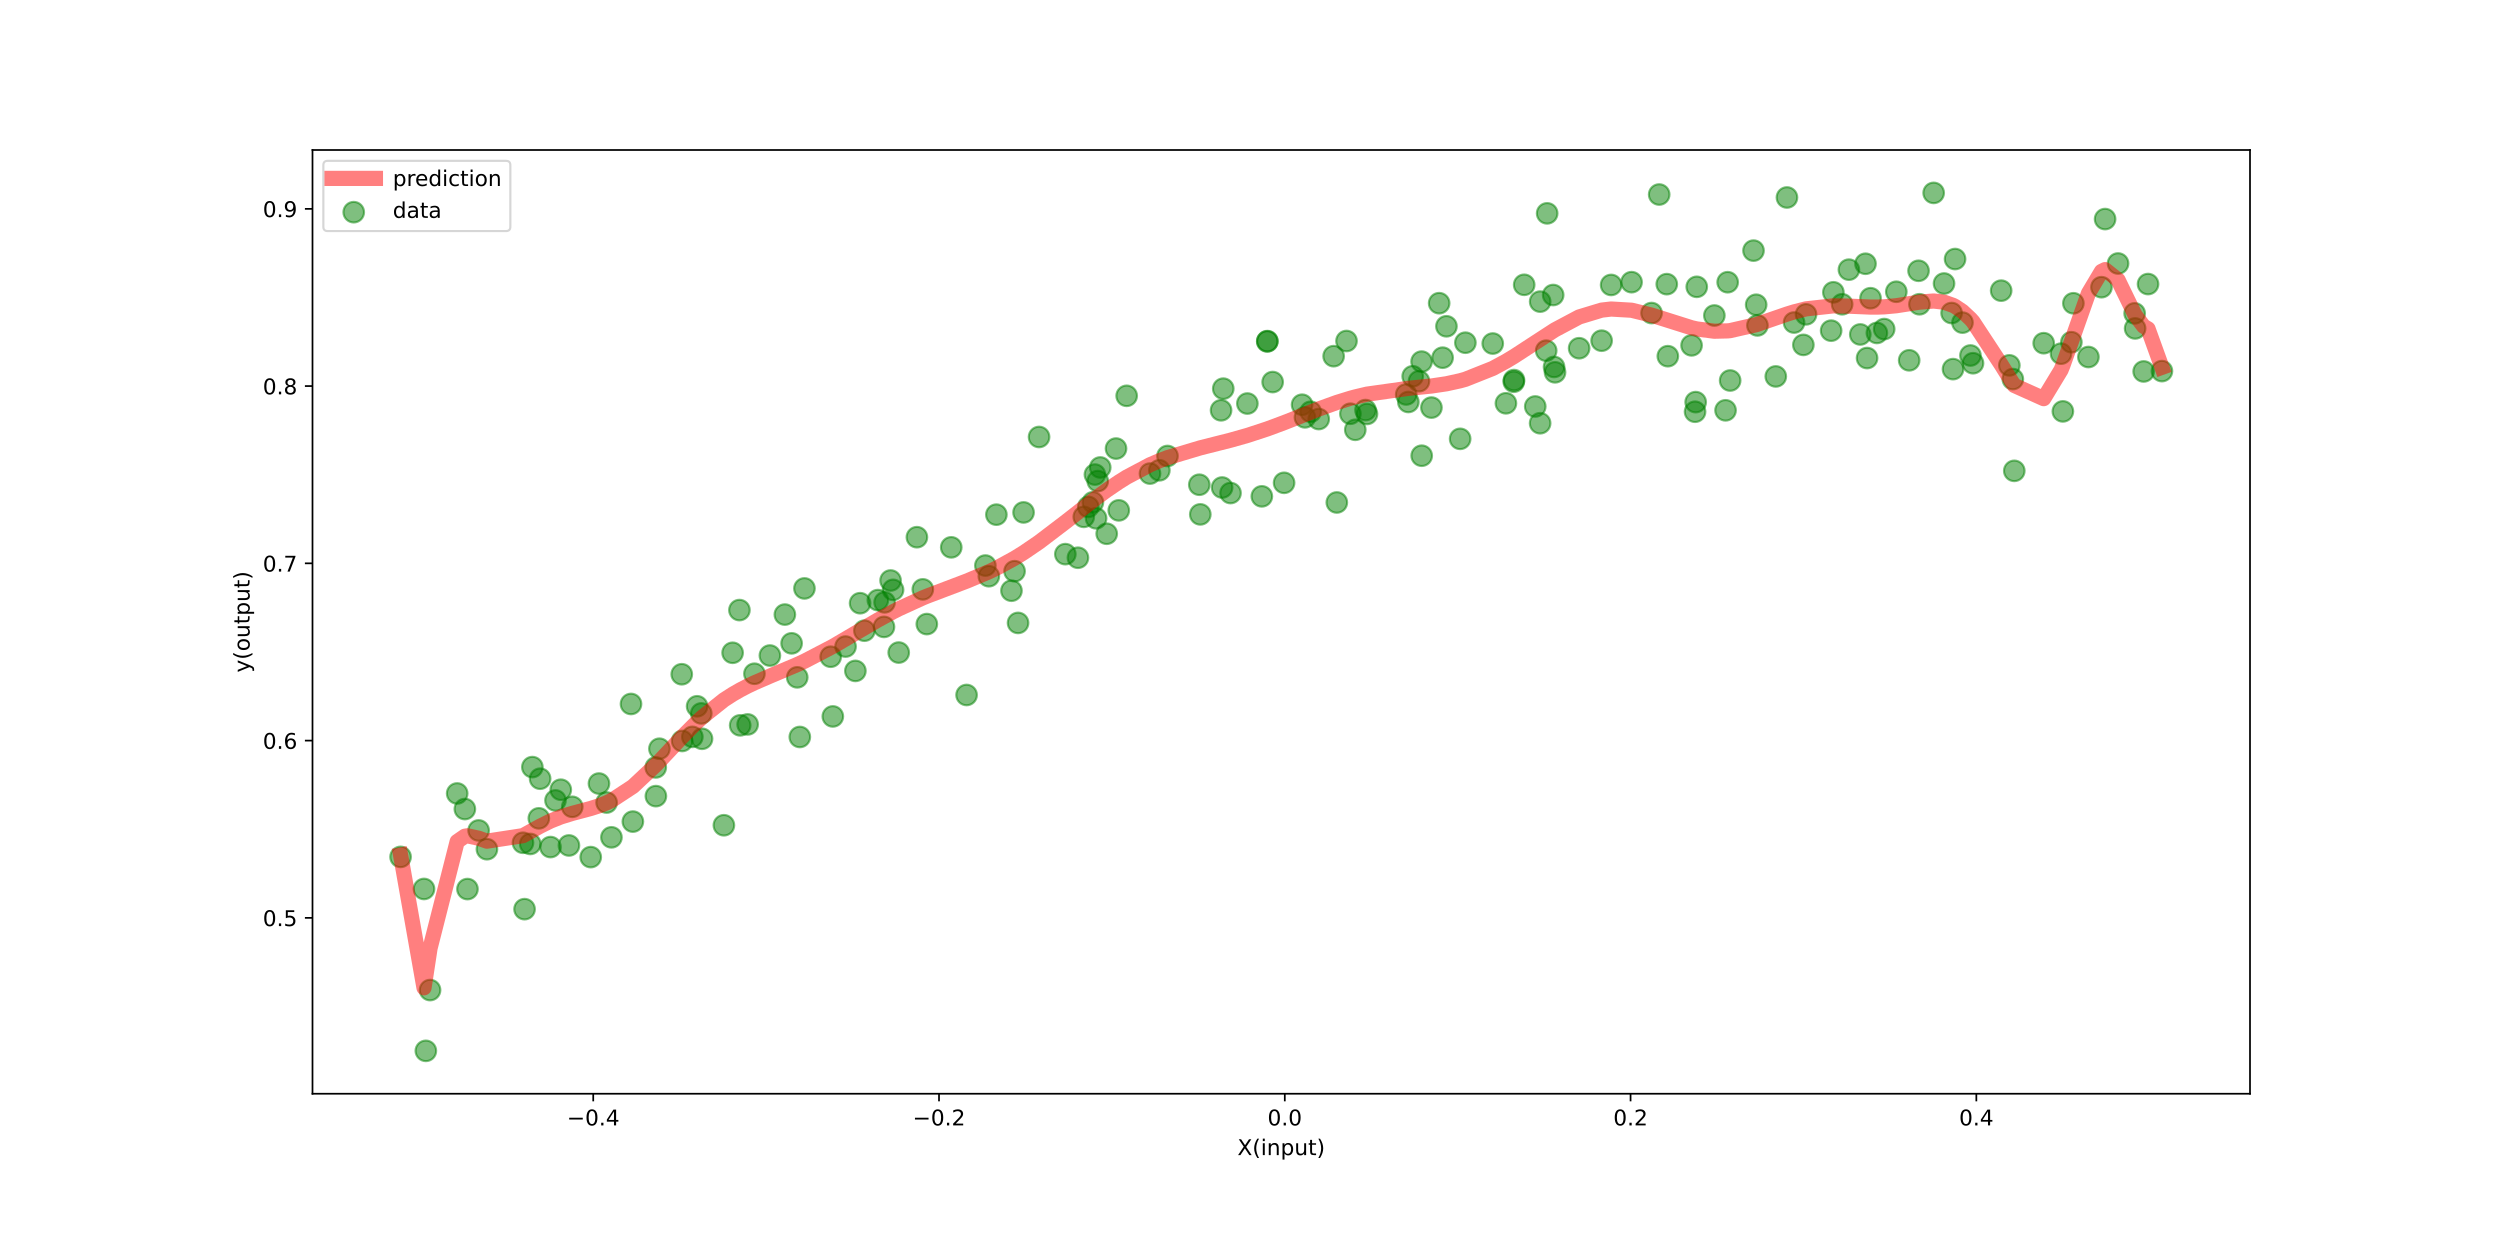 <?xml version="1.0" encoding="utf-8" standalone="no"?>
<!DOCTYPE svg PUBLIC "-//W3C//DTD SVG 1.1//EN"
  "http://www.w3.org/Graphics/SVG/1.1/DTD/svg11.dtd">
<!-- Created with matplotlib (https://matplotlib.org/) -->
<svg height="576pt" version="1.1" viewBox="0 0 1152 576" width="1152pt" xmlns="http://www.w3.org/2000/svg" xmlns:xlink="http://www.w3.org/1999/xlink">
 <defs>
  <style type="text/css">
*{stroke-linecap:butt;stroke-linejoin:round;}
  </style>
 </defs>
 <g id="figure_1">
  <g id="patch_1">
   <path d="M 0 576 
L 1152 576 
L 1152 0 
L 0 0 
z
" style="fill:#ffffff;"/>
  </g>
  <g id="axes_1">
   <g id="patch_2">
    <path d="M 144 504 
L 1036.8 504 
L 1036.8 69.12 
L 144 69.12 
z
" style="fill:#ffffff;"/>
   </g>
   <g id="PathCollection_1">
    <defs>
     <path d="M 0 4.743 
C 1.258 4.743 2.465 4.244 3.354 3.354 
C 4.244 2.465 4.743 1.258 4.743 0 
C 4.743 -1.258 4.244 -2.465 3.354 -3.354 
C 2.465 -4.244 1.258 -4.743 0 -4.743 
C -1.258 -4.743 -2.465 -4.244 -3.354 -3.354 
C -4.244 -2.465 -4.743 -1.258 -4.743 0 
C -4.743 1.258 -4.244 2.465 -3.354 3.354 
C -2.465 4.244 -1.258 4.743 0 4.743 
z
" id="md9c4fa29e2" style="stroke:#008000;stroke-opacity:0.5;"/>
    </defs>
    <g clip-path="url(#pf68c9a084b)">
     <use style="fill:#008000;fill-opacity:0.5;stroke:#008000;stroke-opacity:0.5;" x="184.582" xlink:href="#md9c4fa29e2" y="394.858"/>
     <use style="fill:#008000;fill-opacity:0.5;stroke:#008000;stroke-opacity:0.5;" x="195.383" xlink:href="#md9c4fa29e2" y="409.633"/>
     <use style="fill:#008000;fill-opacity:0.5;stroke:#008000;stroke-opacity:0.5;" x="196.235" xlink:href="#md9c4fa29e2" y="484.233"/>
     <use style="fill:#008000;fill-opacity:0.5;stroke:#008000;stroke-opacity:0.5;" x="198.168" xlink:href="#md9c4fa29e2" y="456.223"/>
     <use style="fill:#008000;fill-opacity:0.5;stroke:#008000;stroke-opacity:0.5;" x="210.663" xlink:href="#md9c4fa29e2" y="365.627"/>
     <use style="fill:#008000;fill-opacity:0.5;stroke:#008000;stroke-opacity:0.5;" x="214.211" xlink:href="#md9c4fa29e2" y="372.808"/>
     <use style="fill:#008000;fill-opacity:0.5;stroke:#008000;stroke-opacity:0.5;" x="215.407" xlink:href="#md9c4fa29e2" y="409.681"/>
     <use style="fill:#008000;fill-opacity:0.5;stroke:#008000;stroke-opacity:0.5;" x="220.553" xlink:href="#md9c4fa29e2" y="382.664"/>
     <use style="fill:#008000;fill-opacity:0.5;stroke:#008000;stroke-opacity:0.5;" x="224.379" xlink:href="#md9c4fa29e2" y="391.319"/>
     <use style="fill:#008000;fill-opacity:0.5;stroke:#008000;stroke-opacity:0.5;" x="240.993" xlink:href="#md9c4fa29e2" y="388.343"/>
     <use style="fill:#008000;fill-opacity:0.5;stroke:#008000;stroke-opacity:0.5;" x="241.714" xlink:href="#md9c4fa29e2" y="418.938"/>
     <use style="fill:#008000;fill-opacity:0.5;stroke:#008000;stroke-opacity:0.5;" x="244.335" xlink:href="#md9c4fa29e2" y="388.886"/>
     <use style="fill:#008000;fill-opacity:0.5;stroke:#008000;stroke-opacity:0.5;" x="245.316" xlink:href="#md9c4fa29e2" y="353.476"/>
     <use style="fill:#008000;fill-opacity:0.5;stroke:#008000;stroke-opacity:0.5;" x="248.299" xlink:href="#md9c4fa29e2" y="377.092"/>
     <use style="fill:#008000;fill-opacity:0.5;stroke:#008000;stroke-opacity:0.5;" x="248.886" xlink:href="#md9c4fa29e2" y="358.823"/>
     <use style="fill:#008000;fill-opacity:0.5;stroke:#008000;stroke-opacity:0.5;" x="253.679" xlink:href="#md9c4fa29e2" y="390.326"/>
     <use style="fill:#008000;fill-opacity:0.5;stroke:#008000;stroke-opacity:0.5;" x="255.977" xlink:href="#md9c4fa29e2" y="368.834"/>
     <use style="fill:#008000;fill-opacity:0.5;stroke:#008000;stroke-opacity:0.5;" x="258.409" xlink:href="#md9c4fa29e2" y="363.902"/>
     <use style="fill:#008000;fill-opacity:0.5;stroke:#008000;stroke-opacity:0.5;" x="262.17" xlink:href="#md9c4fa29e2" y="389.585"/>
     <use style="fill:#008000;fill-opacity:0.5;stroke:#008000;stroke-opacity:0.5;" x="263.697" xlink:href="#md9c4fa29e2" y="371.778"/>
     <use style="fill:#008000;fill-opacity:0.5;stroke:#008000;stroke-opacity:0.5;" x="272.209" xlink:href="#md9c4fa29e2" y="394.952"/>
     <use style="fill:#008000;fill-opacity:0.5;stroke:#008000;stroke-opacity:0.5;" x="276.007" xlink:href="#md9c4fa29e2" y="361.053"/>
     <use style="fill:#008000;fill-opacity:0.5;stroke:#008000;stroke-opacity:0.5;" x="279.528" xlink:href="#md9c4fa29e2" y="369.81"/>
     <use style="fill:#008000;fill-opacity:0.5;stroke:#008000;stroke-opacity:0.5;" x="281.751" xlink:href="#md9c4fa29e2" y="385.842"/>
     <use style="fill:#008000;fill-opacity:0.5;stroke:#008000;stroke-opacity:0.5;" x="290.766" xlink:href="#md9c4fa29e2" y="324.387"/>
     <use style="fill:#008000;fill-opacity:0.5;stroke:#008000;stroke-opacity:0.5;" x="291.627" xlink:href="#md9c4fa29e2" y="378.588"/>
     <use style="fill:#008000;fill-opacity:0.5;stroke:#008000;stroke-opacity:0.5;" x="302.167" xlink:href="#md9c4fa29e2" y="353.626"/>
     <use style="fill:#008000;fill-opacity:0.5;stroke:#008000;stroke-opacity:0.5;" x="302.234" xlink:href="#md9c4fa29e2" y="366.854"/>
     <use style="fill:#008000;fill-opacity:0.5;stroke:#008000;stroke-opacity:0.5;" x="303.861" xlink:href="#md9c4fa29e2" y="345.013"/>
     <use style="fill:#008000;fill-opacity:0.5;stroke:#008000;stroke-opacity:0.5;" x="314.153" xlink:href="#md9c4fa29e2" y="310.691"/>
     <use style="fill:#008000;fill-opacity:0.5;stroke:#008000;stroke-opacity:0.5;" x="314.343" xlink:href="#md9c4fa29e2" y="341.438"/>
     <use style="fill:#008000;fill-opacity:0.5;stroke:#008000;stroke-opacity:0.5;" x="319.035" xlink:href="#md9c4fa29e2" y="339.548"/>
     <use style="fill:#008000;fill-opacity:0.5;stroke:#008000;stroke-opacity:0.5;" x="321.225" xlink:href="#md9c4fa29e2" y="325.456"/>
     <use style="fill:#008000;fill-opacity:0.5;stroke:#008000;stroke-opacity:0.5;" x="323.151" xlink:href="#md9c4fa29e2" y="328.738"/>
     <use style="fill:#008000;fill-opacity:0.5;stroke:#008000;stroke-opacity:0.5;" x="323.495" xlink:href="#md9c4fa29e2" y="340.433"/>
     <use style="fill:#008000;fill-opacity:0.5;stroke:#008000;stroke-opacity:0.5;" x="333.572" xlink:href="#md9c4fa29e2" y="380.275"/>
     <use style="fill:#008000;fill-opacity:0.5;stroke:#008000;stroke-opacity:0.5;" x="337.591" xlink:href="#md9c4fa29e2" y="300.802"/>
     <use style="fill:#008000;fill-opacity:0.5;stroke:#008000;stroke-opacity:0.5;" x="340.73" xlink:href="#md9c4fa29e2" y="281.124"/>
     <use style="fill:#008000;fill-opacity:0.5;stroke:#008000;stroke-opacity:0.5;" x="341.073" xlink:href="#md9c4fa29e2" y="334.236"/>
     <use style="fill:#008000;fill-opacity:0.5;stroke:#008000;stroke-opacity:0.5;" x="344.512" xlink:href="#md9c4fa29e2" y="333.81"/>
     <use style="fill:#008000;fill-opacity:0.5;stroke:#008000;stroke-opacity:0.5;" x="347.643" xlink:href="#md9c4fa29e2" y="310.458"/>
     <use style="fill:#008000;fill-opacity:0.5;stroke:#008000;stroke-opacity:0.5;" x="354.769" xlink:href="#md9c4fa29e2" y="302.067"/>
     <use style="fill:#008000;fill-opacity:0.5;stroke:#008000;stroke-opacity:0.5;" x="361.669" xlink:href="#md9c4fa29e2" y="283.193"/>
     <use style="fill:#008000;fill-opacity:0.5;stroke:#008000;stroke-opacity:0.5;" x="364.779" xlink:href="#md9c4fa29e2" y="296.45"/>
     <use style="fill:#008000;fill-opacity:0.5;stroke:#008000;stroke-opacity:0.5;" x="367.365" xlink:href="#md9c4fa29e2" y="312.121"/>
     <use style="fill:#008000;fill-opacity:0.5;stroke:#008000;stroke-opacity:0.5;" x="368.555" xlink:href="#md9c4fa29e2" y="339.598"/>
     <use style="fill:#008000;fill-opacity:0.5;stroke:#008000;stroke-opacity:0.5;" x="370.69" xlink:href="#md9c4fa29e2" y="271.143"/>
     <use style="fill:#008000;fill-opacity:0.5;stroke:#008000;stroke-opacity:0.5;" x="382.785" xlink:href="#md9c4fa29e2" y="302.62"/>
     <use style="fill:#008000;fill-opacity:0.5;stroke:#008000;stroke-opacity:0.5;" x="383.767" xlink:href="#md9c4fa29e2" y="330.127"/>
     <use style="fill:#008000;fill-opacity:0.5;stroke:#008000;stroke-opacity:0.5;" x="389.632" xlink:href="#md9c4fa29e2" y="297.935"/>
     <use style="fill:#008000;fill-opacity:0.5;stroke:#008000;stroke-opacity:0.5;" x="394.162" xlink:href="#md9c4fa29e2" y="309.154"/>
     <use style="fill:#008000;fill-opacity:0.5;stroke:#008000;stroke-opacity:0.5;" x="396.337" xlink:href="#md9c4fa29e2" y="277.956"/>
     <use style="fill:#008000;fill-opacity:0.5;stroke:#008000;stroke-opacity:0.5;" x="398.318" xlink:href="#md9c4fa29e2" y="290.616"/>
     <use style="fill:#008000;fill-opacity:0.5;stroke:#008000;stroke-opacity:0.5;" x="404.521" xlink:href="#md9c4fa29e2" y="276.528"/>
     <use style="fill:#008000;fill-opacity:0.5;stroke:#008000;stroke-opacity:0.5;" x="407.339" xlink:href="#md9c4fa29e2" y="288.876"/>
     <use style="fill:#008000;fill-opacity:0.5;stroke:#008000;stroke-opacity:0.5;" x="407.624" xlink:href="#md9c4fa29e2" y="277.562"/>
     <use style="fill:#008000;fill-opacity:0.5;stroke:#008000;stroke-opacity:0.5;" x="410.378" xlink:href="#md9c4fa29e2" y="267.491"/>
     <use style="fill:#008000;fill-opacity:0.5;stroke:#008000;stroke-opacity:0.5;" x="411.528" xlink:href="#md9c4fa29e2" y="271.809"/>
     <use style="fill:#008000;fill-opacity:0.5;stroke:#008000;stroke-opacity:0.5;" x="414.133" xlink:href="#md9c4fa29e2" y="300.696"/>
     <use style="fill:#008000;fill-opacity:0.5;stroke:#008000;stroke-opacity:0.5;" x="422.51" xlink:href="#md9c4fa29e2" y="247.54"/>
     <use style="fill:#008000;fill-opacity:0.5;stroke:#008000;stroke-opacity:0.5;" x="425.235" xlink:href="#md9c4fa29e2" y="271.576"/>
     <use style="fill:#008000;fill-opacity:0.5;stroke:#008000;stroke-opacity:0.5;" x="427.078" xlink:href="#md9c4fa29e2" y="287.572"/>
     <use style="fill:#008000;fill-opacity:0.5;stroke:#008000;stroke-opacity:0.5;" x="438.337" xlink:href="#md9c4fa29e2" y="252.215"/>
     <use style="fill:#008000;fill-opacity:0.5;stroke:#008000;stroke-opacity:0.5;" x="445.403" xlink:href="#md9c4fa29e2" y="320.247"/>
     <use style="fill:#008000;fill-opacity:0.5;stroke:#008000;stroke-opacity:0.5;" x="454.062" xlink:href="#md9c4fa29e2" y="260.598"/>
     <use style="fill:#008000;fill-opacity:0.5;stroke:#008000;stroke-opacity:0.5;" x="455.658" xlink:href="#md9c4fa29e2" y="265.524"/>
     <use style="fill:#008000;fill-opacity:0.5;stroke:#008000;stroke-opacity:0.5;" x="459.131" xlink:href="#md9c4fa29e2" y="237.151"/>
     <use style="fill:#008000;fill-opacity:0.5;stroke:#008000;stroke-opacity:0.5;" x="466.083" xlink:href="#md9c4fa29e2" y="272.198"/>
     <use style="fill:#008000;fill-opacity:0.5;stroke:#008000;stroke-opacity:0.5;" x="467.514" xlink:href="#md9c4fa29e2" y="263.21"/>
     <use style="fill:#008000;fill-opacity:0.5;stroke:#008000;stroke-opacity:0.5;" x="469.117" xlink:href="#md9c4fa29e2" y="287.043"/>
     <use style="fill:#008000;fill-opacity:0.5;stroke:#008000;stroke-opacity:0.5;" x="471.657" xlink:href="#md9c4fa29e2" y="236.123"/>
     <use style="fill:#008000;fill-opacity:0.5;stroke:#008000;stroke-opacity:0.5;" x="478.801" xlink:href="#md9c4fa29e2" y="201.362"/>
     <use style="fill:#008000;fill-opacity:0.5;stroke:#008000;stroke-opacity:0.5;" x="490.911" xlink:href="#md9c4fa29e2" y="255.348"/>
     <use style="fill:#008000;fill-opacity:0.5;stroke:#008000;stroke-opacity:0.5;" x="496.716" xlink:href="#md9c4fa29e2" y="257.004"/>
     <use style="fill:#008000;fill-opacity:0.5;stroke:#008000;stroke-opacity:0.5;" x="499.402" xlink:href="#md9c4fa29e2" y="238.165"/>
     <use style="fill:#008000;fill-opacity:0.5;stroke:#008000;stroke-opacity:0.5;" x="501.489" xlink:href="#md9c4fa29e2" y="233.579"/>
     <use style="fill:#008000;fill-opacity:0.5;stroke:#008000;stroke-opacity:0.5;" x="503.614" xlink:href="#md9c4fa29e2" y="231.459"/>
     <use style="fill:#008000;fill-opacity:0.5;stroke:#008000;stroke-opacity:0.5;" x="504.541" xlink:href="#md9c4fa29e2" y="218.674"/>
     <use style="fill:#008000;fill-opacity:0.5;stroke:#008000;stroke-opacity:0.5;" x="505.076" xlink:href="#md9c4fa29e2" y="238.832"/>
     <use style="fill:#008000;fill-opacity:0.5;stroke:#008000;stroke-opacity:0.5;" x="505.841" xlink:href="#md9c4fa29e2" y="221.677"/>
     <use style="fill:#008000;fill-opacity:0.5;stroke:#008000;stroke-opacity:0.5;" x="506.988" xlink:href="#md9c4fa29e2" y="215.409"/>
     <use style="fill:#008000;fill-opacity:0.5;stroke:#008000;stroke-opacity:0.5;" x="509.972" xlink:href="#md9c4fa29e2" y="245.947"/>
     <use style="fill:#008000;fill-opacity:0.5;stroke:#008000;stroke-opacity:0.5;" x="514.264" xlink:href="#md9c4fa29e2" y="206.69"/>
     <use style="fill:#008000;fill-opacity:0.5;stroke:#008000;stroke-opacity:0.5;" x="515.531" xlink:href="#md9c4fa29e2" y="235.175"/>
     <use style="fill:#008000;fill-opacity:0.5;stroke:#008000;stroke-opacity:0.5;" x="519.171" xlink:href="#md9c4fa29e2" y="182.394"/>
     <use style="fill:#008000;fill-opacity:0.5;stroke:#008000;stroke-opacity:0.5;" x="529.916" xlink:href="#md9c4fa29e2" y="218.218"/>
     <use style="fill:#008000;fill-opacity:0.5;stroke:#008000;stroke-opacity:0.5;" x="534.234" xlink:href="#md9c4fa29e2" y="216.709"/>
     <use style="fill:#008000;fill-opacity:0.5;stroke:#008000;stroke-opacity:0.5;" x="537.983" xlink:href="#md9c4fa29e2" y="210.124"/>
     <use style="fill:#008000;fill-opacity:0.5;stroke:#008000;stroke-opacity:0.5;" x="552.638" xlink:href="#md9c4fa29e2" y="223.36"/>
     <use style="fill:#008000;fill-opacity:0.5;stroke:#008000;stroke-opacity:0.5;" x="553.099" xlink:href="#md9c4fa29e2" y="237.03"/>
     <use style="fill:#008000;fill-opacity:0.5;stroke:#008000;stroke-opacity:0.5;" x="562.668" xlink:href="#md9c4fa29e2" y="189.069"/>
     <use style="fill:#008000;fill-opacity:0.5;stroke:#008000;stroke-opacity:0.5;" x="563.149" xlink:href="#md9c4fa29e2" y="224.643"/>
     <use style="fill:#008000;fill-opacity:0.5;stroke:#008000;stroke-opacity:0.5;" x="563.682" xlink:href="#md9c4fa29e2" y="179.091"/>
     <use style="fill:#008000;fill-opacity:0.5;stroke:#008000;stroke-opacity:0.5;" x="567.026" xlink:href="#md9c4fa29e2" y="227.193"/>
     <use style="fill:#008000;fill-opacity:0.5;stroke:#008000;stroke-opacity:0.5;" x="574.789" xlink:href="#md9c4fa29e2" y="185.944"/>
     <use style="fill:#008000;fill-opacity:0.5;stroke:#008000;stroke-opacity:0.5;" x="581.455" xlink:href="#md9c4fa29e2" y="228.717"/>
     <use style="fill:#008000;fill-opacity:0.5;stroke:#008000;stroke-opacity:0.5;" x="583.948" xlink:href="#md9c4fa29e2" y="157.331"/>
     <use style="fill:#008000;fill-opacity:0.5;stroke:#008000;stroke-opacity:0.5;" x="584.013" xlink:href="#md9c4fa29e2" y="157.193"/>
     <use style="fill:#008000;fill-opacity:0.5;stroke:#008000;stroke-opacity:0.5;" x="586.442" xlink:href="#md9c4fa29e2" y="176.049"/>
     <use style="fill:#008000;fill-opacity:0.5;stroke:#008000;stroke-opacity:0.5;" x="591.71" xlink:href="#md9c4fa29e2" y="222.482"/>
     <use style="fill:#008000;fill-opacity:0.5;stroke:#008000;stroke-opacity:0.5;" x="600.001" xlink:href="#md9c4fa29e2" y="186.493"/>
     <use style="fill:#008000;fill-opacity:0.5;stroke:#008000;stroke-opacity:0.5;" x="601.323" xlink:href="#md9c4fa29e2" y="192.313"/>
     <use style="fill:#008000;fill-opacity:0.5;stroke:#008000;stroke-opacity:0.5;" x="603.943" xlink:href="#md9c4fa29e2" y="189.739"/>
     <use style="fill:#008000;fill-opacity:0.5;stroke:#008000;stroke-opacity:0.5;" x="607.672" xlink:href="#md9c4fa29e2" y="193.095"/>
     <use style="fill:#008000;fill-opacity:0.5;stroke:#008000;stroke-opacity:0.5;" x="614.54" xlink:href="#md9c4fa29e2" y="164.124"/>
     <use style="fill:#008000;fill-opacity:0.5;stroke:#008000;stroke-opacity:0.5;" x="616.003" xlink:href="#md9c4fa29e2" y="231.536"/>
     <use style="fill:#008000;fill-opacity:0.5;stroke:#008000;stroke-opacity:0.5;" x="620.473" xlink:href="#md9c4fa29e2" y="157.135"/>
     <use style="fill:#008000;fill-opacity:0.5;stroke:#008000;stroke-opacity:0.5;" x="622.27" xlink:href="#md9c4fa29e2" y="190.651"/>
     <use style="fill:#008000;fill-opacity:0.5;stroke:#008000;stroke-opacity:0.5;" x="624.512" xlink:href="#md9c4fa29e2" y="198.051"/>
     <use style="fill:#008000;fill-opacity:0.5;stroke:#008000;stroke-opacity:0.5;" x="629.229" xlink:href="#md9c4fa29e2" y="188.97"/>
     <use style="fill:#008000;fill-opacity:0.5;stroke:#008000;stroke-opacity:0.5;" x="629.902" xlink:href="#md9c4fa29e2" y="190.75"/>
     <use style="fill:#008000;fill-opacity:0.5;stroke:#008000;stroke-opacity:0.5;" x="647.983" xlink:href="#md9c4fa29e2" y="181.77"/>
     <use style="fill:#008000;fill-opacity:0.5;stroke:#008000;stroke-opacity:0.5;" x="648.961" xlink:href="#md9c4fa29e2" y="185.227"/>
     <use style="fill:#008000;fill-opacity:0.5;stroke:#008000;stroke-opacity:0.5;" x="650.968" xlink:href="#md9c4fa29e2" y="173.385"/>
     <use style="fill:#008000;fill-opacity:0.5;stroke:#008000;stroke-opacity:0.5;" x="653.869" xlink:href="#md9c4fa29e2" y="175.646"/>
     <use style="fill:#008000;fill-opacity:0.5;stroke:#008000;stroke-opacity:0.5;" x="655.07" xlink:href="#md9c4fa29e2" y="166.625"/>
     <use style="fill:#008000;fill-opacity:0.5;stroke:#008000;stroke-opacity:0.5;" x="655.123" xlink:href="#md9c4fa29e2" y="209.994"/>
     <use style="fill:#008000;fill-opacity:0.5;stroke:#008000;stroke-opacity:0.5;" x="659.608" xlink:href="#md9c4fa29e2" y="187.813"/>
     <use style="fill:#008000;fill-opacity:0.5;stroke:#008000;stroke-opacity:0.5;" x="663.163" xlink:href="#md9c4fa29e2" y="139.711"/>
     <use style="fill:#008000;fill-opacity:0.5;stroke:#008000;stroke-opacity:0.5;" x="664.759" xlink:href="#md9c4fa29e2" y="164.818"/>
     <use style="fill:#008000;fill-opacity:0.5;stroke:#008000;stroke-opacity:0.5;" x="666.521" xlink:href="#md9c4fa29e2" y="150.356"/>
     <use style="fill:#008000;fill-opacity:0.5;stroke:#008000;stroke-opacity:0.5;" x="672.832" xlink:href="#md9c4fa29e2" y="202.217"/>
     <use style="fill:#008000;fill-opacity:0.5;stroke:#008000;stroke-opacity:0.5;" x="675.252" xlink:href="#md9c4fa29e2" y="157.914"/>
     <use style="fill:#008000;fill-opacity:0.5;stroke:#008000;stroke-opacity:0.5;" x="687.859" xlink:href="#md9c4fa29e2" y="158.3"/>
     <use style="fill:#008000;fill-opacity:0.5;stroke:#008000;stroke-opacity:0.5;" x="693.933" xlink:href="#md9c4fa29e2" y="185.838"/>
     <use style="fill:#008000;fill-opacity:0.5;stroke:#008000;stroke-opacity:0.5;" x="697.553" xlink:href="#md9c4fa29e2" y="175.902"/>
     <use style="fill:#008000;fill-opacity:0.5;stroke:#008000;stroke-opacity:0.5;" x="697.648" xlink:href="#md9c4fa29e2" y="175.157"/>
     <use style="fill:#008000;fill-opacity:0.5;stroke:#008000;stroke-opacity:0.5;" x="702.346" xlink:href="#md9c4fa29e2" y="131.234"/>
     <use style="fill:#008000;fill-opacity:0.5;stroke:#008000;stroke-opacity:0.5;" x="707.441" xlink:href="#md9c4fa29e2" y="187.302"/>
     <use style="fill:#008000;fill-opacity:0.5;stroke:#008000;stroke-opacity:0.5;" x="709.689" xlink:href="#md9c4fa29e2" y="195.022"/>
     <use style="fill:#008000;fill-opacity:0.5;stroke:#008000;stroke-opacity:0.5;" x="709.707" xlink:href="#md9c4fa29e2" y="138.981"/>
     <use style="fill:#008000;fill-opacity:0.5;stroke:#008000;stroke-opacity:0.5;" x="712.485" xlink:href="#md9c4fa29e2" y="161.594"/>
     <use style="fill:#008000;fill-opacity:0.5;stroke:#008000;stroke-opacity:0.5;" x="712.928" xlink:href="#md9c4fa29e2" y="98.313"/>
     <use style="fill:#008000;fill-opacity:0.5;stroke:#008000;stroke-opacity:0.5;" x="715.703" xlink:href="#md9c4fa29e2" y="135.942"/>
     <use style="fill:#008000;fill-opacity:0.5;stroke:#008000;stroke-opacity:0.5;" x="716.11" xlink:href="#md9c4fa29e2" y="169.084"/>
     <use style="fill:#008000;fill-opacity:0.5;stroke:#008000;stroke-opacity:0.5;" x="716.561" xlink:href="#md9c4fa29e2" y="171.56"/>
     <use style="fill:#008000;fill-opacity:0.5;stroke:#008000;stroke-opacity:0.5;" x="727.662" xlink:href="#md9c4fa29e2" y="160.468"/>
     <use style="fill:#008000;fill-opacity:0.5;stroke:#008000;stroke-opacity:0.5;" x="738.027" xlink:href="#md9c4fa29e2" y="156.988"/>
     <use style="fill:#008000;fill-opacity:0.5;stroke:#008000;stroke-opacity:0.5;" x="742.41" xlink:href="#md9c4fa29e2" y="131.302"/>
     <use style="fill:#008000;fill-opacity:0.5;stroke:#008000;stroke-opacity:0.5;" x="751.826" xlink:href="#md9c4fa29e2" y="130.021"/>
     <use style="fill:#008000;fill-opacity:0.5;stroke:#008000;stroke-opacity:0.5;" x="761.033" xlink:href="#md9c4fa29e2" y="144.251"/>
     <use style="fill:#008000;fill-opacity:0.5;stroke:#008000;stroke-opacity:0.5;" x="764.554" xlink:href="#md9c4fa29e2" y="89.632"/>
     <use style="fill:#008000;fill-opacity:0.5;stroke:#008000;stroke-opacity:0.5;" x="768.047" xlink:href="#md9c4fa29e2" y="130.932"/>
     <use style="fill:#008000;fill-opacity:0.5;stroke:#008000;stroke-opacity:0.5;" x="768.535" xlink:href="#md9c4fa29e2" y="164.132"/>
     <use style="fill:#008000;fill-opacity:0.5;stroke:#008000;stroke-opacity:0.5;" x="779.482" xlink:href="#md9c4fa29e2" y="159.144"/>
     <use style="fill:#008000;fill-opacity:0.5;stroke:#008000;stroke-opacity:0.5;" x="781.085" xlink:href="#md9c4fa29e2" y="189.723"/>
     <use style="fill:#008000;fill-opacity:0.5;stroke:#008000;stroke-opacity:0.5;" x="781.368" xlink:href="#md9c4fa29e2" y="185.294"/>
     <use style="fill:#008000;fill-opacity:0.5;stroke:#008000;stroke-opacity:0.5;" x="781.865" xlink:href="#md9c4fa29e2" y="132.17"/>
     <use style="fill:#008000;fill-opacity:0.5;stroke:#008000;stroke-opacity:0.5;" x="789.98" xlink:href="#md9c4fa29e2" y="145.38"/>
     <use style="fill:#008000;fill-opacity:0.5;stroke:#008000;stroke-opacity:0.5;" x="795.136" xlink:href="#md9c4fa29e2" y="189.078"/>
     <use style="fill:#008000;fill-opacity:0.5;stroke:#008000;stroke-opacity:0.5;" x="796.112" xlink:href="#md9c4fa29e2" y="130.047"/>
     <use style="fill:#008000;fill-opacity:0.5;stroke:#008000;stroke-opacity:0.5;" x="797.25" xlink:href="#md9c4fa29e2" y="175.336"/>
     <use style="fill:#008000;fill-opacity:0.5;stroke:#008000;stroke-opacity:0.5;" x="808.019" xlink:href="#md9c4fa29e2" y="115.48"/>
     <use style="fill:#008000;fill-opacity:0.5;stroke:#008000;stroke-opacity:0.5;" x="809.24" xlink:href="#md9c4fa29e2" y="140.424"/>
     <use style="fill:#008000;fill-opacity:0.5;stroke:#008000;stroke-opacity:0.5;" x="809.822" xlink:href="#md9c4fa29e2" y="149.956"/>
     <use style="fill:#008000;fill-opacity:0.5;stroke:#008000;stroke-opacity:0.5;" x="818.282" xlink:href="#md9c4fa29e2" y="173.455"/>
     <use style="fill:#008000;fill-opacity:0.5;stroke:#008000;stroke-opacity:0.5;" x="823.429" xlink:href="#md9c4fa29e2" y="90.997"/>
     <use style="fill:#008000;fill-opacity:0.5;stroke:#008000;stroke-opacity:0.5;" x="826.713" xlink:href="#md9c4fa29e2" y="148.624"/>
     <use style="fill:#008000;fill-opacity:0.5;stroke:#008000;stroke-opacity:0.5;" x="830.994" xlink:href="#md9c4fa29e2" y="158.925"/>
     <use style="fill:#008000;fill-opacity:0.5;stroke:#008000;stroke-opacity:0.5;" x="832.225" xlink:href="#md9c4fa29e2" y="144.855"/>
     <use style="fill:#008000;fill-opacity:0.5;stroke:#008000;stroke-opacity:0.5;" x="843.786" xlink:href="#md9c4fa29e2" y="152.371"/>
     <use style="fill:#008000;fill-opacity:0.5;stroke:#008000;stroke-opacity:0.5;" x="844.82" xlink:href="#md9c4fa29e2" y="134.698"/>
     <use style="fill:#008000;fill-opacity:0.5;stroke:#008000;stroke-opacity:0.5;" x="848.862" xlink:href="#md9c4fa29e2" y="140.202"/>
     <use style="fill:#008000;fill-opacity:0.5;stroke:#008000;stroke-opacity:0.5;" x="851.981" xlink:href="#md9c4fa29e2" y="124.255"/>
     <use style="fill:#008000;fill-opacity:0.5;stroke:#008000;stroke-opacity:0.5;" x="857.217" xlink:href="#md9c4fa29e2" y="154.115"/>
     <use style="fill:#008000;fill-opacity:0.5;stroke:#008000;stroke-opacity:0.5;" x="859.628" xlink:href="#md9c4fa29e2" y="121.534"/>
     <use style="fill:#008000;fill-opacity:0.5;stroke:#008000;stroke-opacity:0.5;" x="860.344" xlink:href="#md9c4fa29e2" y="164.989"/>
     <use style="fill:#008000;fill-opacity:0.5;stroke:#008000;stroke-opacity:0.5;" x="861.943" xlink:href="#md9c4fa29e2" y="137.416"/>
     <use style="fill:#008000;fill-opacity:0.5;stroke:#008000;stroke-opacity:0.5;" x="864.872" xlink:href="#md9c4fa29e2" y="153.419"/>
     <use style="fill:#008000;fill-opacity:0.5;stroke:#008000;stroke-opacity:0.5;" x="868.234" xlink:href="#md9c4fa29e2" y="151.638"/>
     <use style="fill:#008000;fill-opacity:0.5;stroke:#008000;stroke-opacity:0.5;" x="873.817" xlink:href="#md9c4fa29e2" y="134.439"/>
     <use style="fill:#008000;fill-opacity:0.5;stroke:#008000;stroke-opacity:0.5;" x="879.749" xlink:href="#md9c4fa29e2" y="166.028"/>
     <use style="fill:#008000;fill-opacity:0.5;stroke:#008000;stroke-opacity:0.5;" x="884.067" xlink:href="#md9c4fa29e2" y="124.774"/>
     <use style="fill:#008000;fill-opacity:0.5;stroke:#008000;stroke-opacity:0.5;" x="884.479" xlink:href="#md9c4fa29e2" y="140.204"/>
     <use style="fill:#008000;fill-opacity:0.5;stroke:#008000;stroke-opacity:0.5;" x="891.032" xlink:href="#md9c4fa29e2" y="88.887"/>
     <use style="fill:#008000;fill-opacity:0.5;stroke:#008000;stroke-opacity:0.5;" x="895.813" xlink:href="#md9c4fa29e2" y="130.641"/>
     <use style="fill:#008000;fill-opacity:0.5;stroke:#008000;stroke-opacity:0.5;" x="899.3" xlink:href="#md9c4fa29e2" y="144.241"/>
     <use style="fill:#008000;fill-opacity:0.5;stroke:#008000;stroke-opacity:0.5;" x="899.953" xlink:href="#md9c4fa29e2" y="170.091"/>
     <use style="fill:#008000;fill-opacity:0.5;stroke:#008000;stroke-opacity:0.5;" x="900.899" xlink:href="#md9c4fa29e2" y="119.363"/>
     <use style="fill:#008000;fill-opacity:0.5;stroke:#008000;stroke-opacity:0.5;" x="904.311" xlink:href="#md9c4fa29e2" y="148.66"/>
     <use style="fill:#008000;fill-opacity:0.5;stroke:#008000;stroke-opacity:0.5;" x="907.982" xlink:href="#md9c4fa29e2" y="163.81"/>
     <use style="fill:#008000;fill-opacity:0.5;stroke:#008000;stroke-opacity:0.5;" x="909.162" xlink:href="#md9c4fa29e2" y="167.373"/>
     <use style="fill:#008000;fill-opacity:0.5;stroke:#008000;stroke-opacity:0.5;" x="922.135" xlink:href="#md9c4fa29e2" y="133.932"/>
     <use style="fill:#008000;fill-opacity:0.5;stroke:#008000;stroke-opacity:0.5;" x="925.912" xlink:href="#md9c4fa29e2" y="168.358"/>
     <use style="fill:#008000;fill-opacity:0.5;stroke:#008000;stroke-opacity:0.5;" x="927.513" xlink:href="#md9c4fa29e2" y="174.678"/>
     <use style="fill:#008000;fill-opacity:0.5;stroke:#008000;stroke-opacity:0.5;" x="928.181" xlink:href="#md9c4fa29e2" y="216.968"/>
     <use style="fill:#008000;fill-opacity:0.5;stroke:#008000;stroke-opacity:0.5;" x="941.734" xlink:href="#md9c4fa29e2" y="158.142"/>
     <use style="fill:#008000;fill-opacity:0.5;stroke:#008000;stroke-opacity:0.5;" x="949.727" xlink:href="#md9c4fa29e2" y="162.965"/>
     <use style="fill:#008000;fill-opacity:0.5;stroke:#008000;stroke-opacity:0.5;" x="950.575" xlink:href="#md9c4fa29e2" y="189.57"/>
     <use style="fill:#008000;fill-opacity:0.5;stroke:#008000;stroke-opacity:0.5;" x="954.488" xlink:href="#md9c4fa29e2" y="157.69"/>
     <use style="fill:#008000;fill-opacity:0.5;stroke:#008000;stroke-opacity:0.5;" x="955.417" xlink:href="#md9c4fa29e2" y="139.747"/>
     <use style="fill:#008000;fill-opacity:0.5;stroke:#008000;stroke-opacity:0.5;" x="962.345" xlink:href="#md9c4fa29e2" y="164.513"/>
     <use style="fill:#008000;fill-opacity:0.5;stroke:#008000;stroke-opacity:0.5;" x="968.359" xlink:href="#md9c4fa29e2" y="132.338"/>
     <use style="fill:#008000;fill-opacity:0.5;stroke:#008000;stroke-opacity:0.5;" x="970.028" xlink:href="#md9c4fa29e2" y="100.946"/>
     <use style="fill:#008000;fill-opacity:0.5;stroke:#008000;stroke-opacity:0.5;" x="976" xlink:href="#md9c4fa29e2" y="121.412"/>
     <use style="fill:#008000;fill-opacity:0.5;stroke:#008000;stroke-opacity:0.5;" x="983.647" xlink:href="#md9c4fa29e2" y="144.397"/>
     <use style="fill:#008000;fill-opacity:0.5;stroke:#008000;stroke-opacity:0.5;" x="983.863" xlink:href="#md9c4fa29e2" y="151.336"/>
     <use style="fill:#008000;fill-opacity:0.5;stroke:#008000;stroke-opacity:0.5;" x="987.8" xlink:href="#md9c4fa29e2" y="171.166"/>
     <use style="fill:#008000;fill-opacity:0.5;stroke:#008000;stroke-opacity:0.5;" x="989.817" xlink:href="#md9c4fa29e2" y="130.895"/>
     <use style="fill:#008000;fill-opacity:0.5;stroke:#008000;stroke-opacity:0.5;" x="996.218" xlink:href="#md9c4fa29e2" y="171"/>
    </g>
   </g>
   <g id="matplotlib.axis_1">
    <g id="xtick_1">
     <g id="line2d_1">
      <defs>
       <path d="M 0 0 
L 0 3.5 
" id="md9e771a3d3" style="stroke:#000000;stroke-width:0.8;"/>
      </defs>
      <g>
       <use style="stroke:#000000;stroke-width:0.8;" x="273.363" xlink:href="#md9e771a3d3" y="504"/>
      </g>
     </g>
     <g id="text_1">
      <!-- −0.4 -->
      <defs>
       <path d="M 10.594 35.5 
L 73.188 35.5 
L 73.188 27.203 
L 10.594 27.203 
z
" id="DejaVuSans-8722"/>
       <path d="M 31.781 66.406 
Q 24.172 66.406 20.328 58.906 
Q 16.5 51.422 16.5 36.375 
Q 16.5 21.391 20.328 13.891 
Q 24.172 6.391 31.781 6.391 
Q 39.453 6.391 43.281 13.891 
Q 47.125 21.391 47.125 36.375 
Q 47.125 51.422 43.281 58.906 
Q 39.453 66.406 31.781 66.406 
z
M 31.781 74.219 
Q 44.047 74.219 50.516 64.516 
Q 56.984 54.828 56.984 36.375 
Q 56.984 17.969 50.516 8.266 
Q 44.047 -1.422 31.781 -1.422 
Q 19.531 -1.422 13.062 8.266 
Q 6.594 17.969 6.594 36.375 
Q 6.594 54.828 13.062 64.516 
Q 19.531 74.219 31.781 74.219 
z
" id="DejaVuSans-48"/>
       <path d="M 10.688 12.406 
L 21 12.406 
L 21 0 
L 10.688 0 
z
" id="DejaVuSans-46"/>
       <path d="M 37.797 64.312 
L 12.891 25.391 
L 37.797 25.391 
z
M 35.203 72.906 
L 47.609 72.906 
L 47.609 25.391 
L 58.016 25.391 
L 58.016 17.188 
L 47.609 17.188 
L 47.609 0 
L 37.797 0 
L 37.797 17.188 
L 4.891 17.188 
L 4.891 26.703 
z
" id="DejaVuSans-52"/>
      </defs>
      <g transform="translate(261.221 518.598)scale(0.1 -0.1)">
       <use xlink:href="#DejaVuSans-8722"/>
       <use x="83.789" xlink:href="#DejaVuSans-48"/>
       <use x="147.412" xlink:href="#DejaVuSans-46"/>
       <use x="179.199" xlink:href="#DejaVuSans-52"/>
      </g>
     </g>
    </g>
    <g id="xtick_2">
     <g id="line2d_2">
      <g>
       <use style="stroke:#000000;stroke-width:0.8;" x="432.696" xlink:href="#md9e771a3d3" y="504"/>
      </g>
     </g>
     <g id="text_2">
      <!-- −0.2 -->
      <defs>
       <path d="M 19.188 8.297 
L 53.609 8.297 
L 53.609 0 
L 7.328 0 
L 7.328 8.297 
Q 12.938 14.109 22.625 23.891 
Q 32.328 33.688 34.812 36.531 
Q 39.547 41.844 41.422 45.531 
Q 43.312 49.219 43.312 52.781 
Q 43.312 58.594 39.234 62.25 
Q 35.156 65.922 28.609 65.922 
Q 23.969 65.922 18.812 64.312 
Q 13.672 62.703 7.812 59.422 
L 7.812 69.391 
Q 13.766 71.781 18.938 73 
Q 24.125 74.219 28.422 74.219 
Q 39.75 74.219 46.484 68.547 
Q 53.219 62.891 53.219 53.422 
Q 53.219 48.922 51.531 44.891 
Q 49.859 40.875 45.406 35.406 
Q 44.188 33.984 37.641 27.219 
Q 31.109 20.453 19.188 8.297 
z
" id="DejaVuSans-50"/>
      </defs>
      <g transform="translate(420.555 518.598)scale(0.1 -0.1)">
       <use xlink:href="#DejaVuSans-8722"/>
       <use x="83.789" xlink:href="#DejaVuSans-48"/>
       <use x="147.412" xlink:href="#DejaVuSans-46"/>
       <use x="179.199" xlink:href="#DejaVuSans-50"/>
      </g>
     </g>
    </g>
    <g id="xtick_3">
     <g id="line2d_3">
      <g>
       <use style="stroke:#000000;stroke-width:0.8;" x="592.03" xlink:href="#md9e771a3d3" y="504"/>
      </g>
     </g>
     <g id="text_3">
      <!-- 0.0 -->
      <g transform="translate(584.078 518.598)scale(0.1 -0.1)">
       <use xlink:href="#DejaVuSans-48"/>
       <use x="63.623" xlink:href="#DejaVuSans-46"/>
       <use x="95.41" xlink:href="#DejaVuSans-48"/>
      </g>
     </g>
    </g>
    <g id="xtick_4">
     <g id="line2d_4">
      <g>
       <use style="stroke:#000000;stroke-width:0.8;" x="751.363" xlink:href="#md9e771a3d3" y="504"/>
      </g>
     </g>
     <g id="text_4">
      <!-- 0.2 -->
      <g transform="translate(743.412 518.598)scale(0.1 -0.1)">
       <use xlink:href="#DejaVuSans-48"/>
       <use x="63.623" xlink:href="#DejaVuSans-46"/>
       <use x="95.41" xlink:href="#DejaVuSans-50"/>
      </g>
     </g>
    </g>
    <g id="xtick_5">
     <g id="line2d_5">
      <g>
       <use style="stroke:#000000;stroke-width:0.8;" x="910.697" xlink:href="#md9e771a3d3" y="504"/>
      </g>
     </g>
     <g id="text_5">
      <!-- 0.4 -->
      <g transform="translate(902.745 518.598)scale(0.1 -0.1)">
       <use xlink:href="#DejaVuSans-48"/>
       <use x="63.623" xlink:href="#DejaVuSans-46"/>
       <use x="95.41" xlink:href="#DejaVuSans-52"/>
      </g>
     </g>
    </g>
    <g id="text_6">
     <!-- X(input) -->
     <defs>
      <path d="M 6.297 72.906 
L 16.891 72.906 
L 35.016 45.797 
L 53.219 72.906 
L 63.812 72.906 
L 40.375 37.891 
L 65.375 0 
L 54.781 0 
L 34.281 31 
L 13.625 0 
L 2.984 0 
L 29 38.922 
z
" id="DejaVuSans-88"/>
      <path d="M 31 75.875 
Q 24.469 64.656 21.281 53.656 
Q 18.109 42.672 18.109 31.391 
Q 18.109 20.125 21.312 9.062 
Q 24.516 -2 31 -13.188 
L 23.188 -13.188 
Q 15.875 -1.703 12.234 9.375 
Q 8.594 20.453 8.594 31.391 
Q 8.594 42.281 12.203 53.312 
Q 15.828 64.359 23.188 75.875 
z
" id="DejaVuSans-40"/>
      <path d="M 9.422 54.688 
L 18.406 54.688 
L 18.406 0 
L 9.422 0 
z
M 9.422 75.984 
L 18.406 75.984 
L 18.406 64.594 
L 9.422 64.594 
z
" id="DejaVuSans-105"/>
      <path d="M 54.891 33.016 
L 54.891 0 
L 45.906 0 
L 45.906 32.719 
Q 45.906 40.484 42.875 44.328 
Q 39.844 48.188 33.797 48.188 
Q 26.516 48.188 22.312 43.547 
Q 18.109 38.922 18.109 30.906 
L 18.109 0 
L 9.078 0 
L 9.078 54.688 
L 18.109 54.688 
L 18.109 46.188 
Q 21.344 51.125 25.703 53.562 
Q 30.078 56 35.797 56 
Q 45.219 56 50.047 50.172 
Q 54.891 44.344 54.891 33.016 
z
" id="DejaVuSans-110"/>
      <path d="M 18.109 8.203 
L 18.109 -20.797 
L 9.078 -20.797 
L 9.078 54.688 
L 18.109 54.688 
L 18.109 46.391 
Q 20.953 51.266 25.266 53.625 
Q 29.594 56 35.594 56 
Q 45.562 56 51.781 48.094 
Q 58.016 40.188 58.016 27.297 
Q 58.016 14.406 51.781 6.484 
Q 45.562 -1.422 35.594 -1.422 
Q 29.594 -1.422 25.266 0.953 
Q 20.953 3.328 18.109 8.203 
z
M 48.688 27.297 
Q 48.688 37.203 44.609 42.844 
Q 40.531 48.484 33.406 48.484 
Q 26.266 48.484 22.188 42.844 
Q 18.109 37.203 18.109 27.297 
Q 18.109 17.391 22.188 11.75 
Q 26.266 6.109 33.406 6.109 
Q 40.531 6.109 44.609 11.75 
Q 48.688 17.391 48.688 27.297 
z
" id="DejaVuSans-112"/>
      <path d="M 8.5 21.578 
L 8.5 54.688 
L 17.484 54.688 
L 17.484 21.922 
Q 17.484 14.156 20.5 10.266 
Q 23.531 6.391 29.594 6.391 
Q 36.859 6.391 41.078 11.031 
Q 45.312 15.672 45.312 23.688 
L 45.312 54.688 
L 54.297 54.688 
L 54.297 0 
L 45.312 0 
L 45.312 8.406 
Q 42.047 3.422 37.719 1 
Q 33.406 -1.422 27.688 -1.422 
Q 18.266 -1.422 13.375 4.438 
Q 8.5 10.297 8.5 21.578 
z
M 31.109 56 
z
" id="DejaVuSans-117"/>
      <path d="M 18.312 70.219 
L 18.312 54.688 
L 36.812 54.688 
L 36.812 47.703 
L 18.312 47.703 
L 18.312 18.016 
Q 18.312 11.328 20.141 9.422 
Q 21.969 7.516 27.594 7.516 
L 36.812 7.516 
L 36.812 0 
L 27.594 0 
Q 17.188 0 13.234 3.875 
Q 9.281 7.766 9.281 18.016 
L 9.281 47.703 
L 2.688 47.703 
L 2.688 54.688 
L 9.281 54.688 
L 9.281 70.219 
z
" id="DejaVuSans-116"/>
      <path d="M 8.016 75.875 
L 15.828 75.875 
Q 23.141 64.359 26.781 53.312 
Q 30.422 42.281 30.422 31.391 
Q 30.422 20.453 26.781 9.375 
Q 23.141 -1.703 15.828 -13.188 
L 8.016 -13.188 
Q 14.5 -2 17.703 9.062 
Q 20.906 20.125 20.906 31.391 
Q 20.906 42.672 17.703 53.656 
Q 14.5 64.656 8.016 75.875 
z
" id="DejaVuSans-41"/>
     </defs>
     <g transform="translate(570.212 532.277)scale(0.1 -0.1)">
      <use xlink:href="#DejaVuSans-88"/>
      <use x="68.506" xlink:href="#DejaVuSans-40"/>
      <use x="107.52" xlink:href="#DejaVuSans-105"/>
      <use x="135.303" xlink:href="#DejaVuSans-110"/>
      <use x="198.682" xlink:href="#DejaVuSans-112"/>
      <use x="262.158" xlink:href="#DejaVuSans-117"/>
      <use x="325.537" xlink:href="#DejaVuSans-116"/>
      <use x="364.746" xlink:href="#DejaVuSans-41"/>
     </g>
    </g>
   </g>
   <g id="matplotlib.axis_2">
    <g id="ytick_1">
     <g id="line2d_6">
      <defs>
       <path d="M 0 0 
L -3.5 0 
" id="m6e1ae796e0" style="stroke:#000000;stroke-width:0.8;"/>
      </defs>
      <g>
       <use style="stroke:#000000;stroke-width:0.8;" x="144" xlink:href="#m6e1ae796e0" y="422.946"/>
      </g>
     </g>
     <g id="text_7">
      <!-- 0.5 -->
      <defs>
       <path d="M 10.797 72.906 
L 49.516 72.906 
L 49.516 64.594 
L 19.828 64.594 
L 19.828 46.734 
Q 21.969 47.469 24.109 47.828 
Q 26.266 48.188 28.422 48.188 
Q 40.625 48.188 47.75 41.5 
Q 54.891 34.812 54.891 23.391 
Q 54.891 11.625 47.562 5.094 
Q 40.234 -1.422 26.906 -1.422 
Q 22.312 -1.422 17.547 -0.641 
Q 12.797 0.141 7.719 1.703 
L 7.719 11.625 
Q 12.109 9.234 16.797 8.062 
Q 21.484 6.891 26.703 6.891 
Q 35.156 6.891 40.078 11.328 
Q 45.016 15.766 45.016 23.391 
Q 45.016 31 40.078 35.438 
Q 35.156 39.891 26.703 39.891 
Q 22.75 39.891 18.812 39.016 
Q 14.891 38.141 10.797 36.281 
z
" id="DejaVuSans-53"/>
      </defs>
      <g transform="translate(121.097 426.745)scale(0.1 -0.1)">
       <use xlink:href="#DejaVuSans-48"/>
       <use x="63.623" xlink:href="#DejaVuSans-46"/>
       <use x="95.41" xlink:href="#DejaVuSans-53"/>
      </g>
     </g>
    </g>
    <g id="ytick_2">
     <g id="line2d_7">
      <g>
       <use style="stroke:#000000;stroke-width:0.8;" x="144" xlink:href="#m6e1ae796e0" y="341.268"/>
      </g>
     </g>
     <g id="text_8">
      <!-- 0.6 -->
      <defs>
       <path d="M 33.016 40.375 
Q 26.375 40.375 22.484 35.828 
Q 18.609 31.297 18.609 23.391 
Q 18.609 15.531 22.484 10.953 
Q 26.375 6.391 33.016 6.391 
Q 39.656 6.391 43.531 10.953 
Q 47.406 15.531 47.406 23.391 
Q 47.406 31.297 43.531 35.828 
Q 39.656 40.375 33.016 40.375 
z
M 52.594 71.297 
L 52.594 62.312 
Q 48.875 64.062 45.094 64.984 
Q 41.312 65.922 37.594 65.922 
Q 27.828 65.922 22.672 59.328 
Q 17.531 52.734 16.797 39.406 
Q 19.672 43.656 24.016 45.922 
Q 28.375 48.188 33.594 48.188 
Q 44.578 48.188 50.953 41.516 
Q 57.328 34.859 57.328 23.391 
Q 57.328 12.156 50.688 5.359 
Q 44.047 -1.422 33.016 -1.422 
Q 20.359 -1.422 13.672 8.266 
Q 6.984 17.969 6.984 36.375 
Q 6.984 53.656 15.188 63.938 
Q 23.391 74.219 37.203 74.219 
Q 40.922 74.219 44.703 73.484 
Q 48.484 72.75 52.594 71.297 
z
" id="DejaVuSans-54"/>
      </defs>
      <g transform="translate(121.097 345.067)scale(0.1 -0.1)">
       <use xlink:href="#DejaVuSans-48"/>
       <use x="63.623" xlink:href="#DejaVuSans-46"/>
       <use x="95.41" xlink:href="#DejaVuSans-54"/>
      </g>
     </g>
    </g>
    <g id="ytick_3">
     <g id="line2d_8">
      <g>
       <use style="stroke:#000000;stroke-width:0.8;" x="144" xlink:href="#m6e1ae796e0" y="259.59"/>
      </g>
     </g>
     <g id="text_9">
      <!-- 0.7 -->
      <defs>
       <path d="M 8.203 72.906 
L 55.078 72.906 
L 55.078 68.703 
L 28.609 0 
L 18.312 0 
L 43.219 64.594 
L 8.203 64.594 
z
" id="DejaVuSans-55"/>
      </defs>
      <g transform="translate(121.097 263.389)scale(0.1 -0.1)">
       <use xlink:href="#DejaVuSans-48"/>
       <use x="63.623" xlink:href="#DejaVuSans-46"/>
       <use x="95.41" xlink:href="#DejaVuSans-55"/>
      </g>
     </g>
    </g>
    <g id="ytick_4">
     <g id="line2d_9">
      <g>
       <use style="stroke:#000000;stroke-width:0.8;" x="144" xlink:href="#m6e1ae796e0" y="177.912"/>
      </g>
     </g>
     <g id="text_10">
      <!-- 0.8 -->
      <defs>
       <path d="M 31.781 34.625 
Q 24.75 34.625 20.719 30.859 
Q 16.703 27.094 16.703 20.516 
Q 16.703 13.922 20.719 10.156 
Q 24.75 6.391 31.781 6.391 
Q 38.812 6.391 42.859 10.172 
Q 46.922 13.969 46.922 20.516 
Q 46.922 27.094 42.891 30.859 
Q 38.875 34.625 31.781 34.625 
z
M 21.922 38.812 
Q 15.578 40.375 12.031 44.719 
Q 8.5 49.078 8.5 55.328 
Q 8.5 64.062 14.719 69.141 
Q 20.953 74.219 31.781 74.219 
Q 42.672 74.219 48.875 69.141 
Q 55.078 64.062 55.078 55.328 
Q 55.078 49.078 51.531 44.719 
Q 48 40.375 41.703 38.812 
Q 48.828 37.156 52.797 32.312 
Q 56.781 27.484 56.781 20.516 
Q 56.781 9.906 50.312 4.234 
Q 43.844 -1.422 31.781 -1.422 
Q 19.734 -1.422 13.25 4.234 
Q 6.781 9.906 6.781 20.516 
Q 6.781 27.484 10.781 32.312 
Q 14.797 37.156 21.922 38.812 
z
M 18.312 54.391 
Q 18.312 48.734 21.844 45.562 
Q 25.391 42.391 31.781 42.391 
Q 38.141 42.391 41.719 45.562 
Q 45.312 48.734 45.312 54.391 
Q 45.312 60.062 41.719 63.234 
Q 38.141 66.406 31.781 66.406 
Q 25.391 66.406 21.844 63.234 
Q 18.312 60.062 18.312 54.391 
z
" id="DejaVuSans-56"/>
      </defs>
      <g transform="translate(121.097 181.711)scale(0.1 -0.1)">
       <use xlink:href="#DejaVuSans-48"/>
       <use x="63.623" xlink:href="#DejaVuSans-46"/>
       <use x="95.41" xlink:href="#DejaVuSans-56"/>
      </g>
     </g>
    </g>
    <g id="ytick_5">
     <g id="line2d_10">
      <g>
       <use style="stroke:#000000;stroke-width:0.8;" x="144" xlink:href="#m6e1ae796e0" y="96.233"/>
      </g>
     </g>
     <g id="text_11">
      <!-- 0.9 -->
      <defs>
       <path d="M 10.984 1.516 
L 10.984 10.5 
Q 14.703 8.734 18.5 7.812 
Q 22.312 6.891 25.984 6.891 
Q 35.75 6.891 40.891 13.453 
Q 46.047 20.016 46.781 33.406 
Q 43.953 29.203 39.594 26.953 
Q 35.25 24.703 29.984 24.703 
Q 19.047 24.703 12.672 31.312 
Q 6.297 37.938 6.297 49.422 
Q 6.297 60.641 12.938 67.422 
Q 19.578 74.219 30.609 74.219 
Q 43.266 74.219 49.922 64.516 
Q 56.594 54.828 56.594 36.375 
Q 56.594 19.141 48.406 8.859 
Q 40.234 -1.422 26.422 -1.422 
Q 22.703 -1.422 18.891 -0.688 
Q 15.094 0.047 10.984 1.516 
z
M 30.609 32.422 
Q 37.25 32.422 41.125 36.953 
Q 45.016 41.5 45.016 49.422 
Q 45.016 57.281 41.125 61.844 
Q 37.25 66.406 30.609 66.406 
Q 23.969 66.406 20.094 61.844 
Q 16.219 57.281 16.219 49.422 
Q 16.219 41.5 20.094 36.953 
Q 23.969 32.422 30.609 32.422 
z
" id="DejaVuSans-57"/>
      </defs>
      <g transform="translate(121.097 100.033)scale(0.1 -0.1)">
       <use xlink:href="#DejaVuSans-48"/>
       <use x="63.623" xlink:href="#DejaVuSans-46"/>
       <use x="95.41" xlink:href="#DejaVuSans-57"/>
      </g>
     </g>
    </g>
    <g id="text_12">
     <!-- y(output) -->
     <defs>
      <path d="M 32.172 -5.078 
Q 28.375 -14.844 24.75 -17.812 
Q 21.141 -20.797 15.094 -20.797 
L 7.906 -20.797 
L 7.906 -13.281 
L 13.188 -13.281 
Q 16.891 -13.281 18.938 -11.516 
Q 21 -9.766 23.484 -3.219 
L 25.094 0.875 
L 2.984 54.688 
L 12.5 54.688 
L 29.594 11.922 
L 46.688 54.688 
L 56.203 54.688 
z
" id="DejaVuSans-121"/>
      <path d="M 30.609 48.391 
Q 23.391 48.391 19.188 42.75 
Q 14.984 37.109 14.984 27.297 
Q 14.984 17.484 19.156 11.844 
Q 23.344 6.203 30.609 6.203 
Q 37.797 6.203 41.984 11.859 
Q 46.188 17.531 46.188 27.297 
Q 46.188 37.016 41.984 42.703 
Q 37.797 48.391 30.609 48.391 
z
M 30.609 56 
Q 42.328 56 49.016 48.375 
Q 55.719 40.766 55.719 27.297 
Q 55.719 13.875 49.016 6.219 
Q 42.328 -1.422 30.609 -1.422 
Q 18.844 -1.422 12.172 6.219 
Q 5.516 13.875 5.516 27.297 
Q 5.516 40.766 12.172 48.375 
Q 18.844 56 30.609 56 
z
" id="DejaVuSans-111"/>
     </defs>
     <g transform="translate(115.017 309.912)rotate(-90)scale(0.1 -0.1)">
      <use xlink:href="#DejaVuSans-121"/>
      <use x="59.18" xlink:href="#DejaVuSans-40"/>
      <use x="98.193" xlink:href="#DejaVuSans-111"/>
      <use x="159.375" xlink:href="#DejaVuSans-117"/>
      <use x="222.754" xlink:href="#DejaVuSans-116"/>
      <use x="261.963" xlink:href="#DejaVuSans-112"/>
      <use x="325.439" xlink:href="#DejaVuSans-117"/>
      <use x="388.818" xlink:href="#DejaVuSans-116"/>
      <use x="428.027" xlink:href="#DejaVuSans-41"/>
     </g>
    </g>
   </g>
   <g id="line2d_11">
    <path clip-path="url(#pf68c9a084b)" d="M 184.582 393.972 
L 195.383 455.177 
L 198.168 436.929 
L 210.663 387.774 
L 214.211 385.324 
L 215.407 385.142 
L 220.553 386.253 
L 224.379 387.61 
L 240.993 385.069 
L 245.316 382.681 
L 248.886 380.706 
L 253.679 378.331 
L 258.409 376.442 
L 263.697 374.809 
L 272.209 372.542 
L 276.007 371.329 
L 279.528 369.936 
L 281.751 368.889 
L 291.627 362.413 
L 302.234 352.472 
L 303.861 350.768 
L 314.343 339.562 
L 321.225 332.658 
L 323.495 330.555 
L 333.572 322.526 
L 337.591 319.928 
L 341.073 317.925 
L 344.512 316.139 
L 347.643 314.647 
L 354.769 311.558 
L 367.365 306.222 
L 370.69 304.69 
L 383.767 297.873 
L 396.337 290.489 
L 404.521 285.713 
L 411.528 281.896 
L 414.133 280.567 
L 425.235 275.498 
L 427.078 274.742 
L 445.403 267.784 
L 455.658 263.482 
L 459.131 261.819 
L 467.514 257.25 
L 471.657 254.686 
L 478.801 249.815 
L 490.911 240.599 
L 505.076 229.512 
L 509.972 225.926 
L 515.531 222.145 
L 519.171 219.867 
L 529.916 214.17 
L 534.234 212.312 
L 537.983 210.88 
L 553.099 206.368 
L 567.026 202.845 
L 574.789 200.651 
L 584.013 197.624 
L 591.71 194.764 
L 607.672 188.464 
L 616.003 185.455 
L 622.27 183.514 
L 624.512 182.903 
L 629.902 181.623 
L 648.961 178.947 
L 659.608 177.875 
L 666.521 176.848 
L 672.832 175.458 
L 675.252 174.781 
L 687.859 169.769 
L 693.933 166.488 
L 697.648 164.255 
L 707.441 157.875 
L 716.11 152.238 
L 716.561 151.959 
L 727.662 146.058 
L 738.027 142.904 
L 742.41 142.401 
L 751.826 142.954 
L 761.033 145.206 
L 779.482 151.034 
L 781.865 151.577 
L 789.98 152.622 
L 796.112 152.469 
L 797.25 152.35 
L 809.24 149.618 
L 809.822 149.432 
L 823.429 144.739 
L 826.713 143.723 
L 832.225 142.324 
L 844.82 140.934 
L 851.981 141.079 
L 861.943 141.502 
L 864.872 141.509 
L 868.234 141.394 
L 873.817 140.879 
L 884.479 139.223 
L 891.032 138.708 
L 895.813 139.25 
L 899.953 140.704 
L 900.899 141.192 
L 904.311 143.482 
L 907.982 146.922 
L 909.162 148.244 
L 922.135 167.997 
L 927.513 176.647 
L 928.181 177.604 
L 941.734 183.692 
L 949.727 170.493 
L 950.575 168.392 
L 955.417 154.791 
L 962.345 135.153 
L 968.359 125.068 
L 970.028 124.247 
L 976 129.006 
L 983.863 145.216 
L 987.8 150.347 
L 989.817 151.532 
L 996.218 169.265 
L 996.218 169.265 
" style="fill:none;stroke:#ff0000;stroke-linecap:square;stroke-opacity:0.5;stroke-width:7;"/>
   </g>
   <g id="patch_3">
    <path d="M 144 504 
L 144 69.12 
" style="fill:none;stroke:#000000;stroke-linecap:square;stroke-linejoin:miter;stroke-width:0.8;"/>
   </g>
   <g id="patch_4">
    <path d="M 1036.8 504 
L 1036.8 69.12 
" style="fill:none;stroke:#000000;stroke-linecap:square;stroke-linejoin:miter;stroke-width:0.8;"/>
   </g>
   <g id="patch_5">
    <path d="M 144 504 
L 1036.8 504 
" style="fill:none;stroke:#000000;stroke-linecap:square;stroke-linejoin:miter;stroke-width:0.8;"/>
   </g>
   <g id="patch_6">
    <path d="M 144 69.12 
L 1036.8 69.12 
" style="fill:none;stroke:#000000;stroke-linecap:square;stroke-linejoin:miter;stroke-width:0.8;"/>
   </g>
   <g id="legend_1">
    <g id="patch_7">
     <path d="M 151 106.476 
L 233.167 106.476 
Q 235.167 106.476 235.167 104.476 
L 235.167 76.12 
Q 235.167 74.12 233.167 74.12 
L 151 74.12 
Q 149 74.12 149 76.12 
L 149 104.476 
Q 149 106.476 151 106.476 
z
" style="fill:#ffffff;opacity:0.8;stroke:#cccccc;stroke-linejoin:miter;"/>
    </g>
    <g id="line2d_12">
     <path d="M 153 82.218 
L 173 82.218 
" style="fill:none;stroke:#ff0000;stroke-linecap:square;stroke-opacity:0.5;stroke-width:7;"/>
    </g>
    <g id="line2d_13"/>
    <g id="text_13">
     <!-- prediction -->
     <defs>
      <path d="M 41.109 46.297 
Q 39.594 47.172 37.812 47.578 
Q 36.031 48 33.891 48 
Q 26.266 48 22.188 43.047 
Q 18.109 38.094 18.109 28.812 
L 18.109 0 
L 9.078 0 
L 9.078 54.688 
L 18.109 54.688 
L 18.109 46.188 
Q 20.953 51.172 25.484 53.578 
Q 30.031 56 36.531 56 
Q 37.453 56 38.578 55.875 
Q 39.703 55.766 41.062 55.516 
z
" id="DejaVuSans-114"/>
      <path d="M 56.203 29.594 
L 56.203 25.203 
L 14.891 25.203 
Q 15.484 15.922 20.484 11.062 
Q 25.484 6.203 34.422 6.203 
Q 39.594 6.203 44.453 7.469 
Q 49.312 8.734 54.109 11.281 
L 54.109 2.781 
Q 49.266 0.734 44.188 -0.344 
Q 39.109 -1.422 33.891 -1.422 
Q 20.797 -1.422 13.156 6.188 
Q 5.516 13.812 5.516 26.812 
Q 5.516 40.234 12.766 48.109 
Q 20.016 56 32.328 56 
Q 43.359 56 49.781 48.891 
Q 56.203 41.797 56.203 29.594 
z
M 47.219 32.234 
Q 47.125 39.594 43.094 43.984 
Q 39.062 48.391 32.422 48.391 
Q 24.906 48.391 20.391 44.141 
Q 15.875 39.891 15.188 32.172 
z
" id="DejaVuSans-101"/>
      <path d="M 45.406 46.391 
L 45.406 75.984 
L 54.391 75.984 
L 54.391 0 
L 45.406 0 
L 45.406 8.203 
Q 42.578 3.328 38.25 0.953 
Q 33.938 -1.422 27.875 -1.422 
Q 17.969 -1.422 11.734 6.484 
Q 5.516 14.406 5.516 27.297 
Q 5.516 40.188 11.734 48.094 
Q 17.969 56 27.875 56 
Q 33.938 56 38.25 53.625 
Q 42.578 51.266 45.406 46.391 
z
M 14.797 27.297 
Q 14.797 17.391 18.875 11.75 
Q 22.953 6.109 30.078 6.109 
Q 37.203 6.109 41.297 11.75 
Q 45.406 17.391 45.406 27.297 
Q 45.406 37.203 41.297 42.844 
Q 37.203 48.484 30.078 48.484 
Q 22.953 48.484 18.875 42.844 
Q 14.797 37.203 14.797 27.297 
z
" id="DejaVuSans-100"/>
      <path d="M 48.781 52.594 
L 48.781 44.188 
Q 44.969 46.297 41.141 47.344 
Q 37.312 48.391 33.406 48.391 
Q 24.656 48.391 19.812 42.844 
Q 14.984 37.312 14.984 27.297 
Q 14.984 17.281 19.812 11.734 
Q 24.656 6.203 33.406 6.203 
Q 37.312 6.203 41.141 7.25 
Q 44.969 8.297 48.781 10.406 
L 48.781 2.094 
Q 45.016 0.344 40.984 -0.531 
Q 36.969 -1.422 32.422 -1.422 
Q 20.062 -1.422 12.781 6.344 
Q 5.516 14.109 5.516 27.297 
Q 5.516 40.672 12.859 48.328 
Q 20.219 56 33.016 56 
Q 37.156 56 41.109 55.141 
Q 45.062 54.297 48.781 52.594 
z
" id="DejaVuSans-99"/>
     </defs>
     <g transform="translate(181 85.718)scale(0.1 -0.1)">
      <use xlink:href="#DejaVuSans-112"/>
      <use x="63.477" xlink:href="#DejaVuSans-114"/>
      <use x="102.34" xlink:href="#DejaVuSans-101"/>
      <use x="163.863" xlink:href="#DejaVuSans-100"/>
      <use x="227.34" xlink:href="#DejaVuSans-105"/>
      <use x="255.123" xlink:href="#DejaVuSans-99"/>
      <use x="310.104" xlink:href="#DejaVuSans-116"/>
      <use x="349.312" xlink:href="#DejaVuSans-105"/>
      <use x="377.096" xlink:href="#DejaVuSans-111"/>
      <use x="438.277" xlink:href="#DejaVuSans-110"/>
     </g>
    </g>
    <g id="PathCollection_2">
     <g>
      <use style="fill:#008000;fill-opacity:0.5;stroke:#008000;stroke-opacity:0.5;" x="163" xlink:href="#md9c4fa29e2" y="97.772"/>
     </g>
    </g>
    <g id="text_14">
     <!-- data -->
     <defs>
      <path d="M 34.281 27.484 
Q 23.391 27.484 19.188 25 
Q 14.984 22.516 14.984 16.5 
Q 14.984 11.719 18.141 8.906 
Q 21.297 6.109 26.703 6.109 
Q 34.188 6.109 38.703 11.406 
Q 43.219 16.703 43.219 25.484 
L 43.219 27.484 
z
M 52.203 31.203 
L 52.203 0 
L 43.219 0 
L 43.219 8.297 
Q 40.141 3.328 35.547 0.953 
Q 30.953 -1.422 24.312 -1.422 
Q 15.922 -1.422 10.953 3.297 
Q 6 8.016 6 15.922 
Q 6 25.141 12.172 29.828 
Q 18.359 34.516 30.609 34.516 
L 43.219 34.516 
L 43.219 35.406 
Q 43.219 41.609 39.141 45 
Q 35.062 48.391 27.688 48.391 
Q 23 48.391 18.547 47.266 
Q 14.109 46.141 10.016 43.891 
L 10.016 52.203 
Q 14.938 54.109 19.578 55.047 
Q 24.219 56 28.609 56 
Q 40.484 56 46.344 49.844 
Q 52.203 43.703 52.203 31.203 
z
" id="DejaVuSans-97"/>
     </defs>
     <g transform="translate(181 100.397)scale(0.1 -0.1)">
      <use xlink:href="#DejaVuSans-100"/>
      <use x="63.477" xlink:href="#DejaVuSans-97"/>
      <use x="124.756" xlink:href="#DejaVuSans-116"/>
      <use x="163.965" xlink:href="#DejaVuSans-97"/>
     </g>
    </g>
   </g>
  </g>
 </g>
 <defs>
  <clipPath id="pf68c9a084b">
   <rect height="434.88" width="892.8" x="144" y="69.12"/>
  </clipPath>
 </defs>
</svg>
